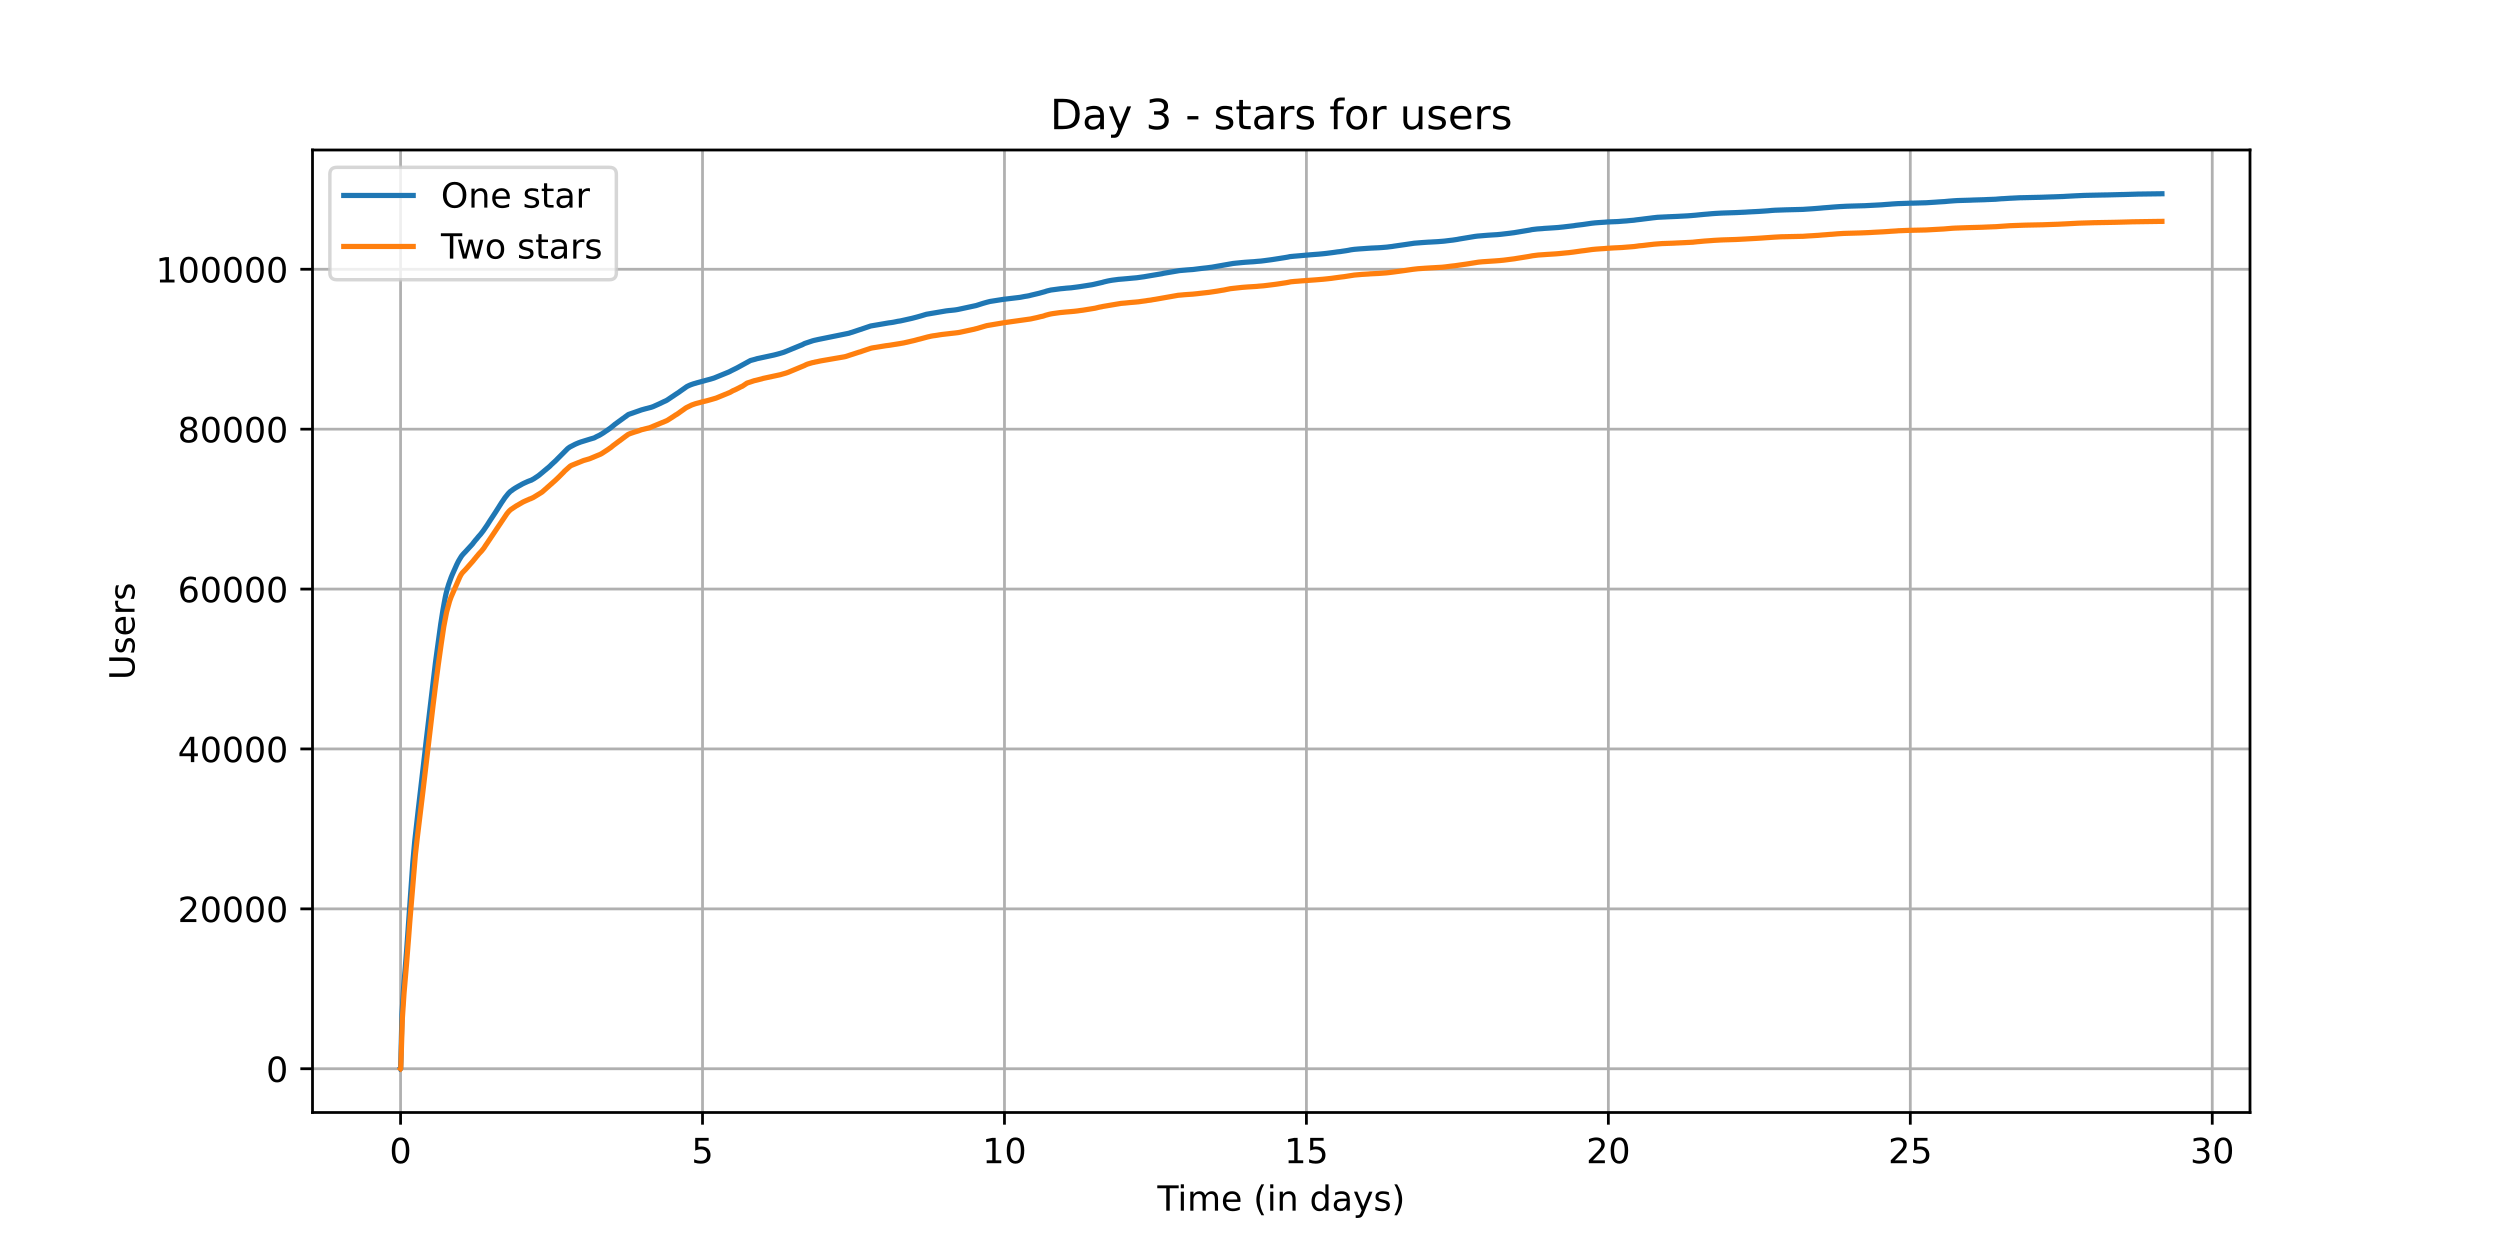 <?xml version="1.0" encoding="utf-8" standalone="no"?>
<!DOCTYPE svg PUBLIC "-//W3C//DTD SVG 1.1//EN"
  "http://www.w3.org/Graphics/SVG/1.1/DTD/svg11.dtd">
<!-- Created with matplotlib (https://matplotlib.org/) -->
<svg height="360pt" version="1.1" viewBox="0 0 720 360" width="720pt" xmlns="http://www.w3.org/2000/svg" xmlns:xlink="http://www.w3.org/1999/xlink">
 <defs>
  <style type="text/css">*{stroke-linecap:butt;stroke-linejoin:round;}</style>
 </defs>
 <g id="figure_1">
  <g id="patch_1">
   <path d="M 0 360 
L 720 360 
L 720 0 
L 0 0 
z
" style="fill:#ffffff;"/>
  </g>
  <g id="axes_1">
   <g id="patch_2">
    <path d="M 90 320.4 
L 648 320.4 
L 648 43.2 
L 90 43.2 
z
" style="fill:#ffffff;"/>
   </g>
   <g id="matplotlib.axis_1">
    <g id="xtick_1">
     <g id="line2d_1">
      <path clip-path="url(#pec86be639c)" d="M 115.364 320.4 
L 115.364 43.2 
" style="fill:none;stroke:#b0b0b0;stroke-linecap:square;stroke-width:0.8;"/>
     </g>
     <g id="line2d_2">
      <defs>
       <path d="M 0 0 
L 0 3.5 
" id="m6c9356bc56" style="stroke:#000000;stroke-width:0.8;"/>
      </defs>
      <g>
       <use style="stroke:#000000;stroke-width:0.8;" x="115.364" xlink:href="#m6c9356bc56" y="320.4"/>
      </g>
     </g>
     <g id="text_1">
      <!-- 0 -->
      <g transform="translate(112.182 334.998)scale(0.1 -0.1)">
       <defs>
        <path d="M 31.781 66.406 
Q 24.172 66.406 20.328 58.906 
Q 16.5 51.422 16.5 36.375 
Q 16.5 21.391 20.328 13.891 
Q 24.172 6.391 31.781 6.391 
Q 39.453 6.391 43.281 13.891 
Q 47.125 21.391 47.125 36.375 
Q 47.125 51.422 43.281 58.906 
Q 39.453 66.406 31.781 66.406 
z
M 31.781 74.219 
Q 44.047 74.219 50.516 64.516 
Q 56.984 54.828 56.984 36.375 
Q 56.984 17.969 50.516 8.266 
Q 44.047 -1.422 31.781 -1.422 
Q 19.531 -1.422 13.062 8.266 
Q 6.594 17.969 6.594 36.375 
Q 6.594 54.828 13.062 64.516 
Q 19.531 74.219 31.781 74.219 
z
" id="DejaVuSans-48"/>
       </defs>
       <use xlink:href="#DejaVuSans-48"/>
      </g>
     </g>
    </g>
    <g id="xtick_2">
     <g id="line2d_3">
      <path clip-path="url(#pec86be639c)" d="M 202.325 320.4 
L 202.325 43.2 
" style="fill:none;stroke:#b0b0b0;stroke-linecap:square;stroke-width:0.8;"/>
     </g>
     <g id="line2d_4">
      <g>
       <use style="stroke:#000000;stroke-width:0.8;" x="202.325" xlink:href="#m6c9356bc56" y="320.4"/>
      </g>
     </g>
     <g id="text_2">
      <!-- 5 -->
      <g transform="translate(199.144 334.998)scale(0.1 -0.1)">
       <defs>
        <path d="M 10.797 72.906 
L 49.516 72.906 
L 49.516 64.594 
L 19.828 64.594 
L 19.828 46.734 
Q 21.969 47.469 24.109 47.828 
Q 26.266 48.188 28.422 48.188 
Q 40.625 48.188 47.75 41.5 
Q 54.891 34.812 54.891 23.391 
Q 54.891 11.625 47.562 5.094 
Q 40.234 -1.422 26.906 -1.422 
Q 22.312 -1.422 17.547 -0.641 
Q 12.797 0.141 7.719 1.703 
L 7.719 11.625 
Q 12.109 9.234 16.797 8.062 
Q 21.484 6.891 26.703 6.891 
Q 35.156 6.891 40.078 11.328 
Q 45.016 15.766 45.016 23.391 
Q 45.016 31 40.078 35.438 
Q 35.156 39.891 26.703 39.891 
Q 22.75 39.891 18.812 39.016 
Q 14.891 38.141 10.797 36.281 
z
" id="DejaVuSans-53"/>
       </defs>
       <use xlink:href="#DejaVuSans-53"/>
      </g>
     </g>
    </g>
    <g id="xtick_3">
     <g id="line2d_5">
      <path clip-path="url(#pec86be639c)" d="M 289.286 320.4 
L 289.286 43.2 
" style="fill:none;stroke:#b0b0b0;stroke-linecap:square;stroke-width:0.8;"/>
     </g>
     <g id="line2d_6">
      <g>
       <use style="stroke:#000000;stroke-width:0.8;" x="289.286" xlink:href="#m6c9356bc56" y="320.4"/>
      </g>
     </g>
     <g id="text_3">
      <!-- 10 -->
      <g transform="translate(282.924 334.998)scale(0.1 -0.1)">
       <defs>
        <path d="M 12.406 8.297 
L 28.516 8.297 
L 28.516 63.922 
L 10.984 60.406 
L 10.984 69.391 
L 28.422 72.906 
L 38.281 72.906 
L 38.281 8.297 
L 54.391 8.297 
L 54.391 0 
L 12.406 0 
z
" id="DejaVuSans-49"/>
       </defs>
       <use xlink:href="#DejaVuSans-49"/>
       <use x="63.623" xlink:href="#DejaVuSans-48"/>
      </g>
     </g>
    </g>
    <g id="xtick_4">
     <g id="line2d_7">
      <path clip-path="url(#pec86be639c)" d="M 376.247 320.4 
L 376.247 43.2 
" style="fill:none;stroke:#b0b0b0;stroke-linecap:square;stroke-width:0.8;"/>
     </g>
     <g id="line2d_8">
      <g>
       <use style="stroke:#000000;stroke-width:0.8;" x="376.247" xlink:href="#m6c9356bc56" y="320.4"/>
      </g>
     </g>
     <g id="text_4">
      <!-- 15 -->
      <g transform="translate(369.885 334.998)scale(0.1 -0.1)">
       <use xlink:href="#DejaVuSans-49"/>
       <use x="63.623" xlink:href="#DejaVuSans-53"/>
      </g>
     </g>
    </g>
    <g id="xtick_5">
     <g id="line2d_9">
      <path clip-path="url(#pec86be639c)" d="M 463.209 320.4 
L 463.209 43.2 
" style="fill:none;stroke:#b0b0b0;stroke-linecap:square;stroke-width:0.8;"/>
     </g>
     <g id="line2d_10">
      <g>
       <use style="stroke:#000000;stroke-width:0.8;" x="463.209" xlink:href="#m6c9356bc56" y="320.4"/>
      </g>
     </g>
     <g id="text_5">
      <!-- 20 -->
      <g transform="translate(456.846 334.998)scale(0.1 -0.1)">
       <defs>
        <path d="M 19.188 8.297 
L 53.609 8.297 
L 53.609 0 
L 7.328 0 
L 7.328 8.297 
Q 12.938 14.109 22.625 23.891 
Q 32.328 33.688 34.812 36.531 
Q 39.547 41.844 41.422 45.531 
Q 43.312 49.219 43.312 52.781 
Q 43.312 58.594 39.234 62.25 
Q 35.156 65.922 28.609 65.922 
Q 23.969 65.922 18.812 64.312 
Q 13.672 62.703 7.812 59.422 
L 7.812 69.391 
Q 13.766 71.781 18.938 73 
Q 24.125 74.219 28.422 74.219 
Q 39.75 74.219 46.484 68.547 
Q 53.219 62.891 53.219 53.422 
Q 53.219 48.922 51.531 44.891 
Q 49.859 40.875 45.406 35.406 
Q 44.188 33.984 37.641 27.219 
Q 31.109 20.453 19.188 8.297 
z
" id="DejaVuSans-50"/>
       </defs>
       <use xlink:href="#DejaVuSans-50"/>
       <use x="63.623" xlink:href="#DejaVuSans-48"/>
      </g>
     </g>
    </g>
    <g id="xtick_6">
     <g id="line2d_11">
      <path clip-path="url(#pec86be639c)" d="M 550.17 320.4 
L 550.17 43.2 
" style="fill:none;stroke:#b0b0b0;stroke-linecap:square;stroke-width:0.8;"/>
     </g>
     <g id="line2d_12">
      <g>
       <use style="stroke:#000000;stroke-width:0.8;" x="550.17" xlink:href="#m6c9356bc56" y="320.4"/>
      </g>
     </g>
     <g id="text_6">
      <!-- 25 -->
      <g transform="translate(543.807 334.998)scale(0.1 -0.1)">
       <use xlink:href="#DejaVuSans-50"/>
       <use x="63.623" xlink:href="#DejaVuSans-53"/>
      </g>
     </g>
    </g>
    <g id="xtick_7">
     <g id="line2d_13">
      <path clip-path="url(#pec86be639c)" d="M 637.131 320.4 
L 637.131 43.2 
" style="fill:none;stroke:#b0b0b0;stroke-linecap:square;stroke-width:0.8;"/>
     </g>
     <g id="line2d_14">
      <g>
       <use style="stroke:#000000;stroke-width:0.8;" x="637.131" xlink:href="#m6c9356bc56" y="320.4"/>
      </g>
     </g>
     <g id="text_7">
      <!-- 30 -->
      <g transform="translate(630.769 334.998)scale(0.1 -0.1)">
       <defs>
        <path d="M 40.578 39.312 
Q 47.656 37.797 51.625 33 
Q 55.609 28.219 55.609 21.188 
Q 55.609 10.406 48.188 4.484 
Q 40.766 -1.422 27.094 -1.422 
Q 22.516 -1.422 17.656 -0.516 
Q 12.797 0.391 7.625 2.203 
L 7.625 11.719 
Q 11.719 9.328 16.594 8.109 
Q 21.484 6.891 26.812 6.891 
Q 36.078 6.891 40.938 10.547 
Q 45.797 14.203 45.797 21.188 
Q 45.797 27.641 41.281 31.266 
Q 36.766 34.906 28.719 34.906 
L 20.219 34.906 
L 20.219 43.016 
L 29.109 43.016 
Q 36.375 43.016 40.234 45.922 
Q 44.094 48.828 44.094 54.297 
Q 44.094 59.906 40.109 62.906 
Q 36.141 65.922 28.719 65.922 
Q 24.656 65.922 20.016 65.031 
Q 15.375 64.156 9.812 62.312 
L 9.812 71.094 
Q 15.438 72.656 20.344 73.438 
Q 25.25 74.219 29.594 74.219 
Q 40.828 74.219 47.359 69.109 
Q 53.906 64.016 53.906 55.328 
Q 53.906 49.266 50.438 45.094 
Q 46.969 40.922 40.578 39.312 
z
" id="DejaVuSans-51"/>
       </defs>
       <use xlink:href="#DejaVuSans-51"/>
       <use x="63.623" xlink:href="#DejaVuSans-48"/>
      </g>
     </g>
    </g>
    <g id="text_8">
     <!-- Time (in days) -->
     <g transform="translate(333.327 348.677)scale(0.1 -0.1)">
      <defs>
       <path d="M -0.297 72.906 
L 61.375 72.906 
L 61.375 64.594 
L 35.5 64.594 
L 35.5 0 
L 25.594 0 
L 25.594 64.594 
L -0.297 64.594 
z
" id="DejaVuSans-84"/>
       <path d="M 9.422 54.688 
L 18.406 54.688 
L 18.406 0 
L 9.422 0 
z
M 9.422 75.984 
L 18.406 75.984 
L 18.406 64.594 
L 9.422 64.594 
z
" id="DejaVuSans-105"/>
       <path d="M 52 44.188 
Q 55.375 50.25 60.062 53.125 
Q 64.75 56 71.094 56 
Q 79.641 56 84.281 50.016 
Q 88.922 44.047 88.922 33.016 
L 88.922 0 
L 79.891 0 
L 79.891 32.719 
Q 79.891 40.578 77.094 44.375 
Q 74.312 48.188 68.609 48.188 
Q 61.625 48.188 57.562 43.547 
Q 53.516 38.922 53.516 30.906 
L 53.516 0 
L 44.484 0 
L 44.484 32.719 
Q 44.484 40.625 41.703 44.406 
Q 38.922 48.188 33.109 48.188 
Q 26.219 48.188 22.156 43.531 
Q 18.109 38.875 18.109 30.906 
L 18.109 0 
L 9.078 0 
L 9.078 54.688 
L 18.109 54.688 
L 18.109 46.188 
Q 21.188 51.219 25.484 53.609 
Q 29.781 56 35.688 56 
Q 41.656 56 45.828 52.969 
Q 50 49.953 52 44.188 
z
" id="DejaVuSans-109"/>
       <path d="M 56.203 29.594 
L 56.203 25.203 
L 14.891 25.203 
Q 15.484 15.922 20.484 11.062 
Q 25.484 6.203 34.422 6.203 
Q 39.594 6.203 44.453 7.469 
Q 49.312 8.734 54.109 11.281 
L 54.109 2.781 
Q 49.266 0.734 44.188 -0.344 
Q 39.109 -1.422 33.891 -1.422 
Q 20.797 -1.422 13.156 6.188 
Q 5.516 13.812 5.516 26.812 
Q 5.516 40.234 12.766 48.109 
Q 20.016 56 32.328 56 
Q 43.359 56 49.781 48.891 
Q 56.203 41.797 56.203 29.594 
z
M 47.219 32.234 
Q 47.125 39.594 43.094 43.984 
Q 39.062 48.391 32.422 48.391 
Q 24.906 48.391 20.391 44.141 
Q 15.875 39.891 15.188 32.172 
z
" id="DejaVuSans-101"/>
       <path id="DejaVuSans-32"/>
       <path d="M 31 75.875 
Q 24.469 64.656 21.281 53.656 
Q 18.109 42.672 18.109 31.391 
Q 18.109 20.125 21.312 9.062 
Q 24.516 -2 31 -13.188 
L 23.188 -13.188 
Q 15.875 -1.703 12.234 9.375 
Q 8.594 20.453 8.594 31.391 
Q 8.594 42.281 12.203 53.312 
Q 15.828 64.359 23.188 75.875 
z
" id="DejaVuSans-40"/>
       <path d="M 54.891 33.016 
L 54.891 0 
L 45.906 0 
L 45.906 32.719 
Q 45.906 40.484 42.875 44.328 
Q 39.844 48.188 33.797 48.188 
Q 26.516 48.188 22.312 43.547 
Q 18.109 38.922 18.109 30.906 
L 18.109 0 
L 9.078 0 
L 9.078 54.688 
L 18.109 54.688 
L 18.109 46.188 
Q 21.344 51.125 25.703 53.562 
Q 30.078 56 35.797 56 
Q 45.219 56 50.047 50.172 
Q 54.891 44.344 54.891 33.016 
z
" id="DejaVuSans-110"/>
       <path d="M 45.406 46.391 
L 45.406 75.984 
L 54.391 75.984 
L 54.391 0 
L 45.406 0 
L 45.406 8.203 
Q 42.578 3.328 38.25 0.953 
Q 33.938 -1.422 27.875 -1.422 
Q 17.969 -1.422 11.734 6.484 
Q 5.516 14.406 5.516 27.297 
Q 5.516 40.188 11.734 48.094 
Q 17.969 56 27.875 56 
Q 33.938 56 38.25 53.625 
Q 42.578 51.266 45.406 46.391 
z
M 14.797 27.297 
Q 14.797 17.391 18.875 11.75 
Q 22.953 6.109 30.078 6.109 
Q 37.203 6.109 41.297 11.75 
Q 45.406 17.391 45.406 27.297 
Q 45.406 37.203 41.297 42.844 
Q 37.203 48.484 30.078 48.484 
Q 22.953 48.484 18.875 42.844 
Q 14.797 37.203 14.797 27.297 
z
" id="DejaVuSans-100"/>
       <path d="M 34.281 27.484 
Q 23.391 27.484 19.188 25 
Q 14.984 22.516 14.984 16.5 
Q 14.984 11.719 18.141 8.906 
Q 21.297 6.109 26.703 6.109 
Q 34.188 6.109 38.703 11.406 
Q 43.219 16.703 43.219 25.484 
L 43.219 27.484 
z
M 52.203 31.203 
L 52.203 0 
L 43.219 0 
L 43.219 8.297 
Q 40.141 3.328 35.547 0.953 
Q 30.953 -1.422 24.312 -1.422 
Q 15.922 -1.422 10.953 3.297 
Q 6 8.016 6 15.922 
Q 6 25.141 12.172 29.828 
Q 18.359 34.516 30.609 34.516 
L 43.219 34.516 
L 43.219 35.406 
Q 43.219 41.609 39.141 45 
Q 35.062 48.391 27.688 48.391 
Q 23 48.391 18.547 47.266 
Q 14.109 46.141 10.016 43.891 
L 10.016 52.203 
Q 14.938 54.109 19.578 55.047 
Q 24.219 56 28.609 56 
Q 40.484 56 46.344 49.844 
Q 52.203 43.703 52.203 31.203 
z
" id="DejaVuSans-97"/>
       <path d="M 32.172 -5.078 
Q 28.375 -14.844 24.75 -17.812 
Q 21.141 -20.797 15.094 -20.797 
L 7.906 -20.797 
L 7.906 -13.281 
L 13.188 -13.281 
Q 16.891 -13.281 18.938 -11.516 
Q 21 -9.766 23.484 -3.219 
L 25.094 0.875 
L 2.984 54.688 
L 12.5 54.688 
L 29.594 11.922 
L 46.688 54.688 
L 56.203 54.688 
z
" id="DejaVuSans-121"/>
       <path d="M 44.281 53.078 
L 44.281 44.578 
Q 40.484 46.531 36.375 47.5 
Q 32.281 48.484 27.875 48.484 
Q 21.188 48.484 17.844 46.438 
Q 14.5 44.391 14.5 40.281 
Q 14.5 37.156 16.891 35.375 
Q 19.281 33.594 26.516 31.984 
L 29.594 31.297 
Q 39.156 29.25 43.188 25.516 
Q 47.219 21.781 47.219 15.094 
Q 47.219 7.469 41.188 3.016 
Q 35.156 -1.422 24.609 -1.422 
Q 20.219 -1.422 15.453 -0.562 
Q 10.688 0.297 5.422 2 
L 5.422 11.281 
Q 10.406 8.688 15.234 7.391 
Q 20.062 6.109 24.812 6.109 
Q 31.156 6.109 34.562 8.281 
Q 37.984 10.453 37.984 14.406 
Q 37.984 18.062 35.516 20.016 
Q 33.062 21.969 24.703 23.781 
L 21.578 24.516 
Q 13.234 26.266 9.516 29.906 
Q 5.812 33.547 5.812 39.891 
Q 5.812 47.609 11.281 51.797 
Q 16.75 56 26.812 56 
Q 31.781 56 36.172 55.266 
Q 40.578 54.547 44.281 53.078 
z
" id="DejaVuSans-115"/>
       <path d="M 8.016 75.875 
L 15.828 75.875 
Q 23.141 64.359 26.781 53.312 
Q 30.422 42.281 30.422 31.391 
Q 30.422 20.453 26.781 9.375 
Q 23.141 -1.703 15.828 -13.188 
L 8.016 -13.188 
Q 14.5 -2 17.703 9.062 
Q 20.906 20.125 20.906 31.391 
Q 20.906 42.672 17.703 53.656 
Q 14.5 64.656 8.016 75.875 
z
" id="DejaVuSans-41"/>
      </defs>
      <use xlink:href="#DejaVuSans-84"/>
      <use x="57.959" xlink:href="#DejaVuSans-105"/>
      <use x="85.742" xlink:href="#DejaVuSans-109"/>
      <use x="183.154" xlink:href="#DejaVuSans-101"/>
      <use x="244.678" xlink:href="#DejaVuSans-32"/>
      <use x="276.465" xlink:href="#DejaVuSans-40"/>
      <use x="315.479" xlink:href="#DejaVuSans-105"/>
      <use x="343.262" xlink:href="#DejaVuSans-110"/>
      <use x="406.641" xlink:href="#DejaVuSans-32"/>
      <use x="438.428" xlink:href="#DejaVuSans-100"/>
      <use x="501.904" xlink:href="#DejaVuSans-97"/>
      <use x="563.184" xlink:href="#DejaVuSans-121"/>
      <use x="622.363" xlink:href="#DejaVuSans-115"/>
      <use x="674.463" xlink:href="#DejaVuSans-41"/>
     </g>
    </g>
   </g>
   <g id="matplotlib.axis_2">
    <g id="ytick_1">
     <g id="line2d_15">
      <path clip-path="url(#pec86be639c)" d="M 90 307.8 
L 648 307.8 
" style="fill:none;stroke:#b0b0b0;stroke-linecap:square;stroke-width:0.8;"/>
     </g>
     <g id="line2d_16">
      <defs>
       <path d="M 0 0 
L -3.5 0 
" id="m2f04f6c768" style="stroke:#000000;stroke-width:0.8;"/>
      </defs>
      <g>
       <use style="stroke:#000000;stroke-width:0.8;" x="90" xlink:href="#m2f04f6c768" y="307.8"/>
      </g>
     </g>
     <g id="text_9">
      <!-- 0 -->
      <g transform="translate(76.638 311.599)scale(0.1 -0.1)">
       <use xlink:href="#DejaVuSans-48"/>
      </g>
     </g>
    </g>
    <g id="ytick_2">
     <g id="line2d_17">
      <path clip-path="url(#pec86be639c)" d="M 90 261.749 
L 648 261.749 
" style="fill:none;stroke:#b0b0b0;stroke-linecap:square;stroke-width:0.8;"/>
     </g>
     <g id="line2d_18">
      <g>
       <use style="stroke:#000000;stroke-width:0.8;" x="90" xlink:href="#m2f04f6c768" y="261.749"/>
      </g>
     </g>
     <g id="text_10">
      <!-- 20000 -->
      <g transform="translate(51.188 265.549)scale(0.1 -0.1)">
       <use xlink:href="#DejaVuSans-50"/>
       <use x="63.623" xlink:href="#DejaVuSans-48"/>
       <use x="127.246" xlink:href="#DejaVuSans-48"/>
       <use x="190.869" xlink:href="#DejaVuSans-48"/>
       <use x="254.492" xlink:href="#DejaVuSans-48"/>
      </g>
     </g>
    </g>
    <g id="ytick_3">
     <g id="line2d_19">
      <path clip-path="url(#pec86be639c)" d="M 90 215.699 
L 648 215.699 
" style="fill:none;stroke:#b0b0b0;stroke-linecap:square;stroke-width:0.8;"/>
     </g>
     <g id="line2d_20">
      <g>
       <use style="stroke:#000000;stroke-width:0.8;" x="90" xlink:href="#m2f04f6c768" y="215.699"/>
      </g>
     </g>
     <g id="text_11">
      <!-- 40000 -->
      <g transform="translate(51.188 219.498)scale(0.1 -0.1)">
       <defs>
        <path d="M 37.797 64.312 
L 12.891 25.391 
L 37.797 25.391 
z
M 35.203 72.906 
L 47.609 72.906 
L 47.609 25.391 
L 58.016 25.391 
L 58.016 17.188 
L 47.609 17.188 
L 47.609 0 
L 37.797 0 
L 37.797 17.188 
L 4.891 17.188 
L 4.891 26.703 
z
" id="DejaVuSans-52"/>
       </defs>
       <use xlink:href="#DejaVuSans-52"/>
       <use x="63.623" xlink:href="#DejaVuSans-48"/>
       <use x="127.246" xlink:href="#DejaVuSans-48"/>
       <use x="190.869" xlink:href="#DejaVuSans-48"/>
       <use x="254.492" xlink:href="#DejaVuSans-48"/>
      </g>
     </g>
    </g>
    <g id="ytick_4">
     <g id="line2d_21">
      <path clip-path="url(#pec86be639c)" d="M 90 169.648 
L 648 169.648 
" style="fill:none;stroke:#b0b0b0;stroke-linecap:square;stroke-width:0.8;"/>
     </g>
     <g id="line2d_22">
      <g>
       <use style="stroke:#000000;stroke-width:0.8;" x="90" xlink:href="#m2f04f6c768" y="169.648"/>
      </g>
     </g>
     <g id="text_12">
      <!-- 60000 -->
      <g transform="translate(51.188 173.448)scale(0.1 -0.1)">
       <defs>
        <path d="M 33.016 40.375 
Q 26.375 40.375 22.484 35.828 
Q 18.609 31.297 18.609 23.391 
Q 18.609 15.531 22.484 10.953 
Q 26.375 6.391 33.016 6.391 
Q 39.656 6.391 43.531 10.953 
Q 47.406 15.531 47.406 23.391 
Q 47.406 31.297 43.531 35.828 
Q 39.656 40.375 33.016 40.375 
z
M 52.594 71.297 
L 52.594 62.312 
Q 48.875 64.062 45.094 64.984 
Q 41.312 65.922 37.594 65.922 
Q 27.828 65.922 22.672 59.328 
Q 17.531 52.734 16.797 39.406 
Q 19.672 43.656 24.016 45.922 
Q 28.375 48.188 33.594 48.188 
Q 44.578 48.188 50.953 41.516 
Q 57.328 34.859 57.328 23.391 
Q 57.328 12.156 50.688 5.359 
Q 44.047 -1.422 33.016 -1.422 
Q 20.359 -1.422 13.672 8.266 
Q 6.984 17.969 6.984 36.375 
Q 6.984 53.656 15.188 63.938 
Q 23.391 74.219 37.203 74.219 
Q 40.922 74.219 44.703 73.484 
Q 48.484 72.75 52.594 71.297 
z
" id="DejaVuSans-54"/>
       </defs>
       <use xlink:href="#DejaVuSans-54"/>
       <use x="63.623" xlink:href="#DejaVuSans-48"/>
       <use x="127.246" xlink:href="#DejaVuSans-48"/>
       <use x="190.869" xlink:href="#DejaVuSans-48"/>
       <use x="254.492" xlink:href="#DejaVuSans-48"/>
      </g>
     </g>
    </g>
    <g id="ytick_5">
     <g id="line2d_23">
      <path clip-path="url(#pec86be639c)" d="M 90 123.598 
L 648 123.598 
" style="fill:none;stroke:#b0b0b0;stroke-linecap:square;stroke-width:0.8;"/>
     </g>
     <g id="line2d_24">
      <g>
       <use style="stroke:#000000;stroke-width:0.8;" x="90" xlink:href="#m2f04f6c768" y="123.598"/>
      </g>
     </g>
     <g id="text_13">
      <!-- 80000 -->
      <g transform="translate(51.188 127.397)scale(0.1 -0.1)">
       <defs>
        <path d="M 31.781 34.625 
Q 24.75 34.625 20.719 30.859 
Q 16.703 27.094 16.703 20.516 
Q 16.703 13.922 20.719 10.156 
Q 24.75 6.391 31.781 6.391 
Q 38.812 6.391 42.859 10.172 
Q 46.922 13.969 46.922 20.516 
Q 46.922 27.094 42.891 30.859 
Q 38.875 34.625 31.781 34.625 
z
M 21.922 38.812 
Q 15.578 40.375 12.031 44.719 
Q 8.5 49.078 8.5 55.328 
Q 8.5 64.062 14.719 69.141 
Q 20.953 74.219 31.781 74.219 
Q 42.672 74.219 48.875 69.141 
Q 55.078 64.062 55.078 55.328 
Q 55.078 49.078 51.531 44.719 
Q 48 40.375 41.703 38.812 
Q 48.828 37.156 52.797 32.312 
Q 56.781 27.484 56.781 20.516 
Q 56.781 9.906 50.312 4.234 
Q 43.844 -1.422 31.781 -1.422 
Q 19.734 -1.422 13.25 4.234 
Q 6.781 9.906 6.781 20.516 
Q 6.781 27.484 10.781 32.312 
Q 14.797 37.156 21.922 38.812 
z
M 18.312 54.391 
Q 18.312 48.734 21.844 45.562 
Q 25.391 42.391 31.781 42.391 
Q 38.141 42.391 41.719 45.562 
Q 45.312 48.734 45.312 54.391 
Q 45.312 60.062 41.719 63.234 
Q 38.141 66.406 31.781 66.406 
Q 25.391 66.406 21.844 63.234 
Q 18.312 60.062 18.312 54.391 
z
" id="DejaVuSans-56"/>
       </defs>
       <use xlink:href="#DejaVuSans-56"/>
       <use x="63.623" xlink:href="#DejaVuSans-48"/>
       <use x="127.246" xlink:href="#DejaVuSans-48"/>
       <use x="190.869" xlink:href="#DejaVuSans-48"/>
       <use x="254.492" xlink:href="#DejaVuSans-48"/>
      </g>
     </g>
    </g>
    <g id="ytick_6">
     <g id="line2d_25">
      <path clip-path="url(#pec86be639c)" d="M 90 77.547 
L 648 77.547 
" style="fill:none;stroke:#b0b0b0;stroke-linecap:square;stroke-width:0.8;"/>
     </g>
     <g id="line2d_26">
      <g>
       <use style="stroke:#000000;stroke-width:0.8;" x="90" xlink:href="#m2f04f6c768" y="77.547"/>
      </g>
     </g>
     <g id="text_14">
      <!-- 100000 -->
      <g transform="translate(44.825 81.347)scale(0.1 -0.1)">
       <use xlink:href="#DejaVuSans-49"/>
       <use x="63.623" xlink:href="#DejaVuSans-48"/>
       <use x="127.246" xlink:href="#DejaVuSans-48"/>
       <use x="190.869" xlink:href="#DejaVuSans-48"/>
       <use x="254.492" xlink:href="#DejaVuSans-48"/>
       <use x="318.115" xlink:href="#DejaVuSans-48"/>
      </g>
     </g>
    </g>
    <g id="text_15">
     <!-- Users -->
     <g transform="translate(38.745 195.801)rotate(-90)scale(0.1 -0.1)">
      <defs>
       <path d="M 8.688 72.906 
L 18.609 72.906 
L 18.609 28.609 
Q 18.609 16.891 22.844 11.734 
Q 27.094 6.594 36.625 6.594 
Q 46.094 6.594 50.344 11.734 
Q 54.594 16.891 54.594 28.609 
L 54.594 72.906 
L 64.5 72.906 
L 64.5 27.391 
Q 64.5 13.141 57.438 5.859 
Q 50.391 -1.422 36.625 -1.422 
Q 22.797 -1.422 15.734 5.859 
Q 8.688 13.141 8.688 27.391 
z
" id="DejaVuSans-85"/>
       <path d="M 41.109 46.297 
Q 39.594 47.172 37.812 47.578 
Q 36.031 48 33.891 48 
Q 26.266 48 22.188 43.047 
Q 18.109 38.094 18.109 28.812 
L 18.109 0 
L 9.078 0 
L 9.078 54.688 
L 18.109 54.688 
L 18.109 46.188 
Q 20.953 51.172 25.484 53.578 
Q 30.031 56 36.531 56 
Q 37.453 56 38.578 55.875 
Q 39.703 55.766 41.062 55.516 
z
" id="DejaVuSans-114"/>
      </defs>
      <use xlink:href="#DejaVuSans-85"/>
      <use x="73.193" xlink:href="#DejaVuSans-115"/>
      <use x="125.293" xlink:href="#DejaVuSans-101"/>
      <use x="186.816" xlink:href="#DejaVuSans-114"/>
      <use x="227.93" xlink:href="#DejaVuSans-115"/>
     </g>
    </g>
   </g>
   <g id="line2d_27">
    <path clip-path="url(#pec86be639c)" d="M 115.364 307.8 
L 115.381 307.793 
L 115.429 305.981 
L 115.764 292.207 
L 116.219 284.74 
L 116.633 279.748 
L 117.069 274.261 
L 117.542 267.602 
L 118.892 248.427 
L 119.442 242.279 
L 120.506 232.795 
L 122.358 216.82 
L 122.649 214.156 
L 125.405 190.889 
L 125.811 187.875 
L 126.924 179.78 
L 127.556 175.752 
L 127.831 174.196 
L 128.237 172.025 
L 128.44 171.074 
L 128.744 169.874 
L 128.906 169.319 
L 129.193 168.354 
L 129.822 166.584 
L 129.906 166.347 
L 130.173 165.686 
L 130.313 165.359 
L 131.319 163.105 
L 131.548 162.589 
L 131.894 161.891 
L 132.157 161.396 
L 132.863 160.24 
L 133.174 159.84 
L 133.534 159.432 
L 133.857 159.098 
L 133.964 158.988 
L 136.084 156.678 
L 136.471 156.153 
L 136.59 156.008 
L 136.936 155.575 
L 137.307 155.159 
L 137.785 154.562 
L 138.394 153.883 
L 139.112 152.957 
L 139.232 152.789 
L 139.387 152.568 
L 139.759 152.023 
L 140.342 151.178 
L 140.549 150.844 
L 141.183 149.844 
L 142.027 148.566 
L 142.237 148.246 
L 142.35 148.076 
L 142.62 147.662 
L 142.895 147.231 
L 144.501 144.691 
L 144.752 144.339 
L 145.434 143.317 
L 146.416 142.101 
L 146.928 141.583 
L 147.123 141.44 
L 147.41 141.251 
L 147.645 141.056 
L 148.195 140.683 
L 148.374 140.574 
L 148.685 140.386 
L 149.235 140.072 
L 149.498 139.92 
L 149.952 139.679 
L 150.316 139.46 
L 150.819 139.207 
L 151.058 139.096 
L 151.788 138.765 
L 152.04 138.654 
L 152.321 138.544 
L 152.722 138.392 
L 153.045 138.281 
L 153.253 138.15 
L 153.719 137.903 
L 154.961 137.075 
L 155.32 136.807 
L 158.307 134.312 
L 158.767 133.846 
L 160.112 132.605 
L 160.407 132.301 
L 160.697 132.004 
L 163.483 129.2 
L 163.868 128.919 
L 164.083 128.762 
L 165.645 127.952 
L 165.891 127.844 
L 166.202 127.708 
L 166.477 127.597 
L 166.661 127.512 
L 166.98 127.404 
L 167.187 127.319 
L 169.686 126.541 
L 170.027 126.437 
L 171.14 126.11 
L 171.739 125.781 
L 172.134 125.592 
L 172.565 125.392 
L 172.852 125.23 
L 173.774 124.666 
L 174.145 124.408 
L 174.671 124.051 
L 174.851 123.941 
L 175.808 123.262 
L 176.323 122.838 
L 176.586 122.626 
L 177.113 122.189 
L 180.979 119.377 
L 184.163 118.261 
L 184.462 118.15 
L 184.785 118.04 
L 185.934 117.72 
L 187.538 117.303 
L 188.112 117.1 
L 189.728 116.373 
L 189.968 116.262 
L 191.249 115.65 
L 191.656 115.472 
L 191.991 115.304 
L 192.303 115.108 
L 193.667 114.19 
L 193.883 114.056 
L 194.254 113.794 
L 195.583 112.916 
L 195.906 112.675 
L 197.81 111.337 
L 198.169 111.157 
L 198.636 110.936 
L 199.199 110.72 
L 199.737 110.533 
L 200.12 110.427 
L 200.336 110.37 
L 200.659 110.262 
L 201.7 109.983 
L 203.041 109.615 
L 203.34 109.523 
L 204.274 109.281 
L 204.671 109.17 
L 205.643 108.873 
L 209.821 107.165 
L 210.277 106.951 
L 210.588 106.778 
L 211.989 106.089 
L 212.336 105.912 
L 216.131 103.833 
L 217.544 103.451 
L 218.035 103.294 
L 218.574 103.184 
L 222.895 102.249 
L 223.781 102.021 
L 224.188 101.913 
L 225.516 101.521 
L 225.852 101.411 
L 231.12 99.249 
L 231.719 98.931 
L 234.03 98.153 
L 234.437 98.042 
L 235.155 97.879 
L 235.646 97.768 
L 244.491 95.972 
L 245.006 95.795 
L 245.413 95.684 
L 247.688 94.918 
L 248.071 94.807 
L 248.335 94.706 
L 250.755 93.886 
L 255.928 92.995 
L 256.789 92.884 
L 257.34 92.792 
L 257.867 92.684 
L 258.549 92.539 
L 259.303 92.429 
L 262.634 91.683 
L 263.615 91.427 
L 264.034 91.316 
L 265.303 90.962 
L 266.788 90.513 
L 272.474 89.541 
L 273.36 89.433 
L 273.743 89.403 
L 274.772 89.293 
L 275.227 89.235 
L 275.887 89.124 
L 281.141 87.994 
L 283.044 87.386 
L 284.206 87.052 
L 285.103 86.822 
L 288.526 86.281 
L 289.28 86.17 
L 293.662 85.65 
L 293.974 85.597 
L 294.536 85.489 
L 295.134 85.374 
L 295.841 85.265 
L 296.451 85.146 
L 296.847 85.035 
L 299.324 84.446 
L 299.552 84.377 
L 300.928 84.001 
L 301.455 83.819 
L 301.898 83.709 
L 302.676 83.522 
L 303.538 83.412 
L 305.417 83.159 
L 306.614 83.048 
L 307.057 82.995 
L 308.469 82.885 
L 310.228 82.657 
L 311.043 82.546 
L 314.48 82.003 
L 315.018 81.892 
L 317.592 81.3 
L 317.784 81.229 
L 318.586 81.036 
L 319.065 80.927 
L 319.699 80.803 
L 320.358 80.693 
L 322.142 80.458 
L 323.435 80.352 
L 323.698 80.327 
L 324.943 80.216 
L 326.093 80.108 
L 327.352 79.997 
L 329.483 79.703 
L 330.117 79.592 
L 334.678 78.821 
L 335.121 78.71 
L 339.743 77.925 
L 341.047 77.814 
L 342.101 77.722 
L 343.609 77.612 
L 345.332 77.391 
L 346.266 77.28 
L 347.714 77.117 
L 348.529 77.009 
L 348.96 76.96 
L 355.078 75.885 
L 356.084 75.774 
L 356.479 75.74 
L 357.533 75.629 
L 358.598 75.535 
L 360.19 75.424 
L 361.017 75.376 
L 362.178 75.266 
L 363.124 75.194 
L 364.01 75.084 
L 365.853 74.837 
L 366.619 74.727 
L 369.983 74.197 
L 370.606 74.091 
L 370.833 74.054 
L 371.516 73.905 
L 372.654 73.794 
L 373.707 73.704 
L 374.964 73.594 
L 376.041 73.497 
L 377.322 73.387 
L 378.303 73.308 
L 379.763 73.198 
L 380.889 73.092 
L 381.942 72.981 
L 383.761 72.747 
L 384.575 72.636 
L 385.09 72.555 
L 386.072 72.445 
L 386.611 72.357 
L 387.329 72.252 
L 387.629 72.206 
L 388.299 72.097 
L 388.97 71.957 
L 389.749 71.846 
L 390.179 71.798 
L 391.496 71.687 
L 392.406 71.625 
L 393.914 71.515 
L 394.788 71.457 
L 397.11 71.347 
L 398.02 71.284 
L 399.301 71.179 
L 399.564 71.153 
L 400.043 71.086 
L 400.988 70.976 
L 401.539 70.884 
L 403.85 70.552 
L 404.616 70.442 
L 407.285 70.046 
L 408.685 69.935 
L 409.679 69.855 
L 411.319 69.744 
L 412.097 69.707 
L 414 69.599 
L 414.251 69.581 
L 415.651 69.47 
L 416.059 69.431 
L 416.932 69.32 
L 418.488 69.136 
L 419.182 69.028 
L 419.673 68.957 
L 420.224 68.846 
L 424.808 68.084 
L 425.682 67.976 
L 426.053 67.953 
L 427.118 67.861 
L 428.471 67.75 
L 429.357 67.69 
L 431.152 67.58 
L 432.302 67.472 
L 433.224 67.361 
L 434.744 67.184 
L 435.558 67.075 
L 436.012 67.018 
L 440.67 66.242 
L 441.137 66.131 
L 442.693 65.943 
L 444.25 65.834 
L 444.68 65.786 
L 446.416 65.676 
L 447.278 65.62 
L 448.822 65.512 
L 449.253 65.461 
L 450.366 65.351 
L 450.833 65.291 
L 452.329 65.118 
L 453.25 65.01 
L 453.813 64.909 
L 454.687 64.801 
L 454.95 64.771 
L 455.872 64.66 
L 458.338 64.301 
L 459.332 64.19 
L 460.314 64.114 
L 462.026 64.004 
L 463.019 63.923 
L 465.748 63.815 
L 466.107 63.794 
L 467.472 63.684 
L 468.37 63.624 
L 469.481 63.513 
L 470.51 63.428 
L 471.264 63.318 
L 472.7 63.152 
L 473.55 63.041 
L 475.143 62.846 
L 476.005 62.735 
L 477.406 62.581 
L 479.693 62.47 
L 480.483 62.431 
L 483.068 62.321 
L 483.882 62.275 
L 486 62.164 
L 486.958 62.093 
L 488.298 61.982 
L 489.591 61.849 
L 490.776 61.738 
L 491.794 61.655 
L 492.991 61.545 
L 493.937 61.476 
L 495.889 61.365 
L 496.619 61.338 
L 499.874 61.229 
L 500.222 61.213 
L 502.664 61.103 
L 503.549 61.043 
L 505.716 60.932 
L 506.506 60.891 
L 508.17 60.78 
L 509.079 60.716 
L 510.301 60.605 
L 511.199 60.546 
L 514.251 60.435 
L 514.933 60.417 
L 519.219 60.306 
L 520.128 60.242 
L 521.828 60.131 
L 522.785 60.06 
L 524.162 59.949 
L 525.264 59.848 
L 526.712 59.74 
L 527.107 59.703 
L 528.507 59.592 
L 528.89 59.565 
L 529.8 59.502 
L 531.907 59.392 
L 532.601 59.371 
L 536.36 59.261 
L 537.03 59.242 
L 539.161 59.132 
L 539.939 59.093 
L 541.962 58.982 
L 542.979 58.897 
L 544.488 58.789 
L 544.883 58.752 
L 546.63 58.641 
L 547.325 58.621 
L 550.341 58.51 
L 550.964 58.503 
L 554.746 58.393 
L 555.596 58.34 
L 557.332 58.229 
L 558.266 58.16 
L 560.062 58.05 
L 561.188 57.944 
L 562.589 57.835 
L 562.96 57.81 
L 563.81 57.759 
L 567.461 57.649 
L 568.227 57.614 
L 571.746 57.506 
L 571.95 57.488 
L 574.715 57.382 
L 574.978 57.357 
L 576.307 57.246 
L 577.097 57.207 
L 578.857 57.096 
L 579.611 57.062 
L 581.779 56.951 
L 582.401 56.942 
L 587.141 56.832 
L 587.788 56.818 
L 590.853 56.707 
L 591.523 56.689 
L 594.444 56.578 
L 594.827 56.548 
L 596.887 56.438 
L 597.689 56.394 
L 600.143 56.284 
L 600.826 56.263 
L 605.961 56.152 
L 606.571 56.148 
L 610.773 56.037 
L 611.407 56.028 
L 615.107 55.92 
L 615.454 55.904 
L 622.636 55.8 
L 622.636 55.8 
" style="fill:none;stroke:#1f77b4;stroke-linecap:square;stroke-width:1.5;"/>
   </g>
   <g id="line2d_28">
    <path clip-path="url(#pec86be639c)" d="M 115.364 307.8 
L 115.405 307.754 
L 115.462 306.577 
L 115.884 293.262 
L 116.362 286.057 
L 117.04 278.134 
L 117.692 269.866 
L 118.032 265.371 
L 119.645 246.03 
L 120.171 241.342 
L 121.725 228.54 
L 121.787 228.034 
L 124.724 203.12 
L 125.035 200.643 
L 125.393 197.742 
L 126.242 191.322 
L 127.032 185.706 
L 127.81 180.473 
L 128.56 176.572 
L 128.66 176.132 
L 129.444 173.27 
L 129.564 172.906 
L 129.922 171.919 
L 132.42 166.185 
L 132.779 165.502 
L 133.163 164.958 
L 134.108 163.98 
L 136.291 161.502 
L 136.61 161.083 
L 136.71 160.984 
L 137.247 160.312 
L 137.438 160.098 
L 137.94 159.483 
L 138.681 158.7 
L 139.304 157.917 
L 139.424 157.751 
L 139.831 157.116 
L 140.142 156.667 
L 145.985 147.954 
L 146.461 147.378 
L 146.68 147.134 
L 147.123 146.738 
L 147.422 146.543 
L 148.009 146.147 
L 148.398 145.891 
L 148.751 145.654 
L 148.979 145.543 
L 150.035 144.922 
L 150.276 144.795 
L 150.424 144.689 
L 150.891 144.456 
L 151.568 144.15 
L 151.902 144.003 
L 152.183 143.895 
L 152.387 143.777 
L 152.698 143.669 
L 152.87 143.609 
L 153.608 143.266 
L 155.894 141.859 
L 156.134 141.703 
L 159.932 138.343 
L 160.148 138.138 
L 160.506 137.8 
L 160.745 137.574 
L 161.45 136.87 
L 162.454 135.861 
L 162.537 135.739 
L 164.155 134.295 
L 164.478 134.086 
L 164.772 133.957 
L 168.072 132.626 
L 168.455 132.516 
L 169.662 132.166 
L 169.967 132.057 
L 172.924 130.819 
L 173.139 130.713 
L 173.438 130.535 
L 175.126 129.428 
L 175.713 129.011 
L 175.892 128.903 
L 176.383 128.491 
L 176.658 128.265 
L 180.811 125.177 
L 181.015 125.069 
L 181.422 124.892 
L 182.152 124.639 
L 182.475 124.528 
L 182.798 124.418 
L 183.828 124.109 
L 184.39 123.906 
L 184.653 123.796 
L 184.929 123.722 
L 187.071 123.195 
L 191.692 121.291 
L 191.907 121.201 
L 192.254 121.026 
L 194.05 119.875 
L 194.589 119.509 
L 194.912 119.341 
L 195.199 119.136 
L 195.439 118.981 
L 195.846 118.675 
L 196.816 117.994 
L 197.45 117.535 
L 197.726 117.372 
L 199.246 116.628 
L 199.953 116.382 
L 200.156 116.308 
L 200.527 116.198 
L 201.473 115.954 
L 201.856 115.845 
L 202.263 115.735 
L 202.718 115.624 
L 203.544 115.422 
L 203.951 115.313 
L 205.103 114.984 
L 206.23 114.653 
L 210.217 113.015 
L 210.396 112.921 
L 211.115 112.507 
L 211.402 112.398 
L 211.642 112.29 
L 212.743 111.747 
L 213.33 111.431 
L 213.797 111.233 
L 215.138 110.331 
L 217.221 109.64 
L 217.724 109.529 
L 219.448 109.092 
L 219.771 108.984 
L 224.786 107.904 
L 225.085 107.809 
L 226.295 107.466 
L 226.607 107.363 
L 227.205 107.144 
L 227.433 107.036 
L 227.708 106.925 
L 231.695 105.265 
L 231.958 105.12 
L 232.186 105.021 
L 232.39 104.924 
L 232.713 104.814 
L 233.958 104.448 
L 234.533 104.34 
L 234.76 104.268 
L 235.371 104.158 
L 235.73 104.075 
L 236.233 103.964 
L 236.795 103.863 
L 243.028 102.788 
L 243.555 102.677 
L 243.796 102.599 
L 244.144 102.488 
L 244.886 102.235 
L 245.365 102.088 
L 247.352 101.436 
L 247.784 101.326 
L 248.431 101.088 
L 250.731 100.315 
L 251.198 100.204 
L 255.161 99.56 
L 256.083 99.449 
L 259.626 98.873 
L 260.263 98.763 
L 263.076 98.118 
L 263.34 98.056 
L 264.441 97.754 
L 264.92 97.646 
L 265.339 97.533 
L 265.746 97.423 
L 267.195 97.034 
L 267.434 96.983 
L 267.937 96.872 
L 268.153 96.815 
L 268.799 96.704 
L 269.254 96.647 
L 269.961 96.539 
L 270.511 96.444 
L 271.254 96.334 
L 272.702 96.166 
L 273.635 96.055 
L 274.988 95.905 
L 275.887 95.795 
L 276.425 95.705 
L 280.663 94.791 
L 280.95 94.701 
L 281.441 94.591 
L 282.482 94.278 
L 283.822 93.884 
L 284.217 93.773 
L 289.28 92.919 
L 296.811 91.86 
L 297.158 91.784 
L 297.661 91.673 
L 298.343 91.528 
L 298.821 91.42 
L 299.755 91.181 
L 300.306 91.072 
L 300.761 90.93 
L 301.048 90.819 
L 302.101 90.534 
L 302.592 90.425 
L 303.167 90.322 
L 305.237 90.032 
L 306.398 89.921 
L 306.817 89.877 
L 307.835 89.792 
L 309.056 89.684 
L 309.474 89.643 
L 310.42 89.532 
L 310.935 89.451 
L 311.833 89.341 
L 315.389 88.763 
L 315.832 88.655 
L 316.634 88.459 
L 317.269 88.349 
L 317.544 88.277 
L 322.848 87.377 
L 324.141 87.266 
L 325.386 87.137 
L 326.753 87.027 
L 327.903 86.919 
L 328.657 86.81 
L 329.148 86.741 
L 329.985 86.631 
L 330.536 86.534 
L 331.434 86.424 
L 332.032 86.308 
L 332.762 86.198 
L 339.3 85.042 
L 340.581 84.932 
L 340.856 84.899 
L 341.813 84.826 
L 343.501 84.715 
L 344.734 84.588 
L 345.667 84.478 
L 347.128 84.312 
L 348.146 84.202 
L 350.588 83.84 
L 351.21 83.732 
L 351.785 83.631 
L 352.504 83.52 
L 353.163 83.38 
L 353.725 83.269 
L 354.336 83.147 
L 355.282 83.037 
L 356.623 82.889 
L 357.629 82.779 
L 358.024 82.744 
L 359.472 82.634 
L 360.298 82.585 
L 362.023 82.477 
L 362.466 82.424 
L 363.842 82.314 
L 364.106 82.284 
L 365.027 82.173 
L 366.739 81.959 
L 367.589 81.848 
L 370.462 81.413 
L 371.061 81.303 
L 371.732 81.16 
L 372.869 81.05 
L 373.803 80.983 
L 375.024 80.875 
L 375.383 80.856 
L 376.328 80.785 
L 377.836 80.674 
L 378.758 80.61 
L 380.087 80.499 
L 381.104 80.416 
L 382.17 80.306 
L 383.546 80.152 
L 384.312 80.041 
L 386.179 79.79 
L 387.09 79.68 
L 390.048 79.219 
L 391.305 79.108 
L 392.323 79.023 
L 394.178 78.913 
L 394.597 78.867 
L 396.979 78.756 
L 397.9 78.692 
L 399.349 78.581 
L 400.785 78.415 
L 401.599 78.307 
L 402.066 78.243 
L 402.916 78.132 
L 404.915 77.856 
L 405.621 77.748 
L 406.112 77.679 
L 406.878 77.568 
L 408.374 77.395 
L 409.978 77.285 
L 410.361 77.253 
L 412.132 77.144 
L 412.491 77.126 
L 414.466 77.015 
L 415.316 76.963 
L 416.346 76.852 
L 418.045 76.636 
L 419.051 76.525 
L 421.469 76.175 
L 422.259 76.065 
L 425.838 75.494 
L 427.011 75.383 
L 427.908 75.323 
L 429.524 75.213 
L 430.422 75.153 
L 431.894 75.042 
L 433.068 74.927 
L 436.24 74.52 
L 436.431 74.48 
L 440.107 73.891 
L 440.73 73.78 
L 441.352 73.661 
L 443.04 73.447 
L 444.633 73.336 
L 445.542 73.272 
L 447.362 73.161 
L 448.259 73.099 
L 449.492 72.988 
L 450.725 72.862 
L 451.886 72.756 
L 452.173 72.717 
L 453.095 72.606 
L 455.429 72.272 
L 456.363 72.162 
L 458.482 71.862 
L 459.62 71.752 
L 460.553 71.683 
L 462.23 71.575 
L 462.445 71.547 
L 464.084 71.436 
L 464.91 71.39 
L 467.184 71.28 
L 468.214 71.195 
L 469.612 71.084 
L 470.642 70.999 
L 471.479 70.888 
L 471.982 70.81 
L 473.227 70.7 
L 474.855 70.497 
L 475.873 70.387 
L 476.316 70.331 
L 477.717 70.221 
L 478.663 70.149 
L 481.811 70.039 
L 482.601 69.997 
L 484.995 69.887 
L 485.342 69.868 
L 487.544 69.758 
L 487.999 69.703 
L 489.028 69.594 
L 489.412 69.565 
L 490.585 69.454 
L 490.98 69.419 
L 492.572 69.309 
L 493.542 69.233 
L 495.47 69.122 
L 496.236 69.088 
L 499.803 68.977 
L 500.581 68.941 
L 502.688 68.83 
L 503.047 68.807 
L 505.034 68.696 
L 505.835 68.653 
L 507.571 68.542 
L 508.505 68.473 
L 510.109 68.363 
L 510.995 68.303 
L 512.983 68.192 
L 513.617 68.181 
L 518.596 68.07 
L 519.23 68.059 
L 520.799 67.948 
L 521.588 67.907 
L 523.288 67.798 
L 523.635 67.782 
L 524.844 67.672 
L 525.766 67.607 
L 527.059 67.499 
L 527.394 67.488 
L 528.711 67.377 
L 529.118 67.34 
L 530.913 67.23 
L 531.607 67.207 
L 535.438 67.096 
L 536.144 67.073 
L 538.67 66.963 
L 539.508 66.912 
L 541.591 66.801 
L 542.393 66.76 
L 544.069 66.65 
L 544.464 66.613 
L 546.283 66.504 
L 546.69 66.463 
L 549.408 66.352 
L 550.066 66.336 
L 554.71 66.226 
L 555.524 66.182 
L 557.488 66.074 
L 557.847 66.053 
L 559.834 65.943 
L 560.876 65.853 
L 562.229 65.742 
L 563.068 65.694 
L 566.132 65.583 
L 566.827 65.56 
L 570.777 65.45 
L 571.531 65.415 
L 574.164 65.305 
L 574.847 65.284 
L 576.391 65.174 
L 577.301 65.111 
L 578.905 65.001 
L 579.624 64.973 
L 582.689 64.863 
L 583.383 64.84 
L 588.482 64.731 
L 588.829 64.715 
L 591.942 64.605 
L 592.636 64.584 
L 594.899 64.474 
L 595.689 64.432 
L 597.761 64.322 
L 598.587 64.276 
L 602.154 64.165 
L 602.872 64.14 
L 608.845 64.029 
L 609.504 64.015 
L 613.395 63.905 
L 614.101 63.882 
L 621.379 63.771 
L 622.026 63.76 
L 622.636 63.755 
L 622.636 63.755 
" style="fill:none;stroke:#ff7f0e;stroke-linecap:square;stroke-width:1.5;"/>
   </g>
   <g id="patch_3">
    <path d="M 90 320.4 
L 90 43.2 
" style="fill:none;stroke:#000000;stroke-linecap:square;stroke-linejoin:miter;stroke-width:0.8;"/>
   </g>
   <g id="patch_4">
    <path d="M 648 320.4 
L 648 43.2 
" style="fill:none;stroke:#000000;stroke-linecap:square;stroke-linejoin:miter;stroke-width:0.8;"/>
   </g>
   <g id="patch_5">
    <path d="M 90 320.4 
L 648 320.4 
" style="fill:none;stroke:#000000;stroke-linecap:square;stroke-linejoin:miter;stroke-width:0.8;"/>
   </g>
   <g id="patch_6">
    <path d="M 90 43.2 
L 648 43.2 
" style="fill:none;stroke:#000000;stroke-linecap:square;stroke-linejoin:miter;stroke-width:0.8;"/>
   </g>
   <g id="text_16">
    <!-- Day 3 - stars for users -->
    <g transform="translate(302.426 37.2)scale(0.12 -0.12)">
     <defs>
      <path d="M 19.672 64.797 
L 19.672 8.109 
L 31.594 8.109 
Q 46.688 8.109 53.688 14.938 
Q 60.688 21.781 60.688 36.531 
Q 60.688 51.172 53.688 57.984 
Q 46.688 64.797 31.594 64.797 
z
M 9.812 72.906 
L 30.078 72.906 
Q 51.266 72.906 61.172 64.094 
Q 71.094 55.281 71.094 36.531 
Q 71.094 17.672 61.125 8.828 
Q 51.172 0 30.078 0 
L 9.812 0 
z
" id="DejaVuSans-68"/>
      <path d="M 4.891 31.391 
L 31.203 31.391 
L 31.203 23.391 
L 4.891 23.391 
z
" id="DejaVuSans-45"/>
      <path d="M 18.312 70.219 
L 18.312 54.688 
L 36.812 54.688 
L 36.812 47.703 
L 18.312 47.703 
L 18.312 18.016 
Q 18.312 11.328 20.141 9.422 
Q 21.969 7.516 27.594 7.516 
L 36.812 7.516 
L 36.812 0 
L 27.594 0 
Q 17.188 0 13.234 3.875 
Q 9.281 7.766 9.281 18.016 
L 9.281 47.703 
L 2.688 47.703 
L 2.688 54.688 
L 9.281 54.688 
L 9.281 70.219 
z
" id="DejaVuSans-116"/>
      <path d="M 37.109 75.984 
L 37.109 68.5 
L 28.516 68.5 
Q 23.688 68.5 21.797 66.547 
Q 19.922 64.594 19.922 59.516 
L 19.922 54.688 
L 34.719 54.688 
L 34.719 47.703 
L 19.922 47.703 
L 19.922 0 
L 10.891 0 
L 10.891 47.703 
L 2.297 47.703 
L 2.297 54.688 
L 10.891 54.688 
L 10.891 58.5 
Q 10.891 67.625 15.141 71.797 
Q 19.391 75.984 28.609 75.984 
z
" id="DejaVuSans-102"/>
      <path d="M 30.609 48.391 
Q 23.391 48.391 19.188 42.75 
Q 14.984 37.109 14.984 27.297 
Q 14.984 17.484 19.156 11.844 
Q 23.344 6.203 30.609 6.203 
Q 37.797 6.203 41.984 11.859 
Q 46.188 17.531 46.188 27.297 
Q 46.188 37.016 41.984 42.703 
Q 37.797 48.391 30.609 48.391 
z
M 30.609 56 
Q 42.328 56 49.016 48.375 
Q 55.719 40.766 55.719 27.297 
Q 55.719 13.875 49.016 6.219 
Q 42.328 -1.422 30.609 -1.422 
Q 18.844 -1.422 12.172 6.219 
Q 5.516 13.875 5.516 27.297 
Q 5.516 40.766 12.172 48.375 
Q 18.844 56 30.609 56 
z
" id="DejaVuSans-111"/>
      <path d="M 8.5 21.578 
L 8.5 54.688 
L 17.484 54.688 
L 17.484 21.922 
Q 17.484 14.156 20.5 10.266 
Q 23.531 6.391 29.594 6.391 
Q 36.859 6.391 41.078 11.031 
Q 45.312 15.672 45.312 23.688 
L 45.312 54.688 
L 54.297 54.688 
L 54.297 0 
L 45.312 0 
L 45.312 8.406 
Q 42.047 3.422 37.719 1 
Q 33.406 -1.422 27.688 -1.422 
Q 18.266 -1.422 13.375 4.438 
Q 8.5 10.297 8.5 21.578 
z
M 31.109 56 
z
" id="DejaVuSans-117"/>
     </defs>
     <use xlink:href="#DejaVuSans-68"/>
     <use x="77.002" xlink:href="#DejaVuSans-97"/>
     <use x="138.281" xlink:href="#DejaVuSans-121"/>
     <use x="197.461" xlink:href="#DejaVuSans-32"/>
     <use x="229.248" xlink:href="#DejaVuSans-51"/>
     <use x="292.871" xlink:href="#DejaVuSans-32"/>
     <use x="324.658" xlink:href="#DejaVuSans-45"/>
     <use x="360.742" xlink:href="#DejaVuSans-32"/>
     <use x="392.529" xlink:href="#DejaVuSans-115"/>
     <use x="444.629" xlink:href="#DejaVuSans-116"/>
     <use x="483.838" xlink:href="#DejaVuSans-97"/>
     <use x="545.117" xlink:href="#DejaVuSans-114"/>
     <use x="586.23" xlink:href="#DejaVuSans-115"/>
     <use x="638.33" xlink:href="#DejaVuSans-32"/>
     <use x="670.117" xlink:href="#DejaVuSans-102"/>
     <use x="705.322" xlink:href="#DejaVuSans-111"/>
     <use x="766.504" xlink:href="#DejaVuSans-114"/>
     <use x="807.617" xlink:href="#DejaVuSans-32"/>
     <use x="839.404" xlink:href="#DejaVuSans-117"/>
     <use x="902.783" xlink:href="#DejaVuSans-115"/>
     <use x="954.883" xlink:href="#DejaVuSans-101"/>
     <use x="1016.406" xlink:href="#DejaVuSans-114"/>
     <use x="1057.52" xlink:href="#DejaVuSans-115"/>
    </g>
   </g>
   <g id="legend_1">
    <g id="patch_7">
     <path d="M 97 80.556 
L 175.511 80.556 
Q 177.511 80.556 177.511 78.556 
L 177.511 50.2 
Q 177.511 48.2 175.511 48.2 
L 97 48.2 
Q 95 48.2 95 50.2 
L 95 78.556 
Q 95 80.556 97 80.556 
z
" style="fill:#ffffff;opacity:0.8;stroke:#cccccc;stroke-linejoin:miter;"/>
    </g>
    <g id="line2d_29">
     <path d="M 99 56.298 
L 119 56.298 
" style="fill:none;stroke:#1f77b4;stroke-linecap:square;stroke-width:1.5;"/>
    </g>
    <g id="line2d_30"/>
    <g id="text_17">
     <!-- One star -->
     <g transform="translate(127 59.798)scale(0.1 -0.1)">
      <defs>
       <path d="M 39.406 66.219 
Q 28.656 66.219 22.328 58.203 
Q 16.016 50.203 16.016 36.375 
Q 16.016 22.609 22.328 14.594 
Q 28.656 6.594 39.406 6.594 
Q 50.141 6.594 56.422 14.594 
Q 62.703 22.609 62.703 36.375 
Q 62.703 50.203 56.422 58.203 
Q 50.141 66.219 39.406 66.219 
z
M 39.406 74.219 
Q 54.734 74.219 63.906 63.938 
Q 73.094 53.656 73.094 36.375 
Q 73.094 19.141 63.906 8.859 
Q 54.734 -1.422 39.406 -1.422 
Q 24.031 -1.422 14.812 8.828 
Q 5.609 19.094 5.609 36.375 
Q 5.609 53.656 14.812 63.938 
Q 24.031 74.219 39.406 74.219 
z
" id="DejaVuSans-79"/>
      </defs>
      <use xlink:href="#DejaVuSans-79"/>
      <use x="78.711" xlink:href="#DejaVuSans-110"/>
      <use x="142.09" xlink:href="#DejaVuSans-101"/>
      <use x="203.613" xlink:href="#DejaVuSans-32"/>
      <use x="235.4" xlink:href="#DejaVuSans-115"/>
      <use x="287.5" xlink:href="#DejaVuSans-116"/>
      <use x="326.709" xlink:href="#DejaVuSans-97"/>
      <use x="387.988" xlink:href="#DejaVuSans-114"/>
     </g>
    </g>
    <g id="line2d_31">
     <path d="M 99 70.977 
L 119 70.977 
" style="fill:none;stroke:#ff7f0e;stroke-linecap:square;stroke-width:1.5;"/>
    </g>
    <g id="line2d_32"/>
    <g id="text_18">
     <!-- Two stars -->
     <g transform="translate(127 74.477)scale(0.1 -0.1)">
      <defs>
       <path d="M 4.203 54.688 
L 13.188 54.688 
L 24.422 12.016 
L 35.594 54.688 
L 46.188 54.688 
L 57.422 12.016 
L 68.609 54.688 
L 77.594 54.688 
L 63.281 0 
L 52.688 0 
L 40.922 44.828 
L 29.109 0 
L 18.5 0 
z
" id="DejaVuSans-119"/>
      </defs>
      <use xlink:href="#DejaVuSans-84"/>
      <use x="44.584" xlink:href="#DejaVuSans-119"/>
      <use x="126.371" xlink:href="#DejaVuSans-111"/>
      <use x="187.553" xlink:href="#DejaVuSans-32"/>
      <use x="219.34" xlink:href="#DejaVuSans-115"/>
      <use x="271.439" xlink:href="#DejaVuSans-116"/>
      <use x="310.648" xlink:href="#DejaVuSans-97"/>
      <use x="371.928" xlink:href="#DejaVuSans-114"/>
      <use x="413.041" xlink:href="#DejaVuSans-115"/>
     </g>
    </g>
   </g>
  </g>
 </g>
 <defs>
  <clipPath id="pec86be639c">
   <rect height="277.2" width="558" x="90" y="43.2"/>
  </clipPath>
 </defs>
</svg>
